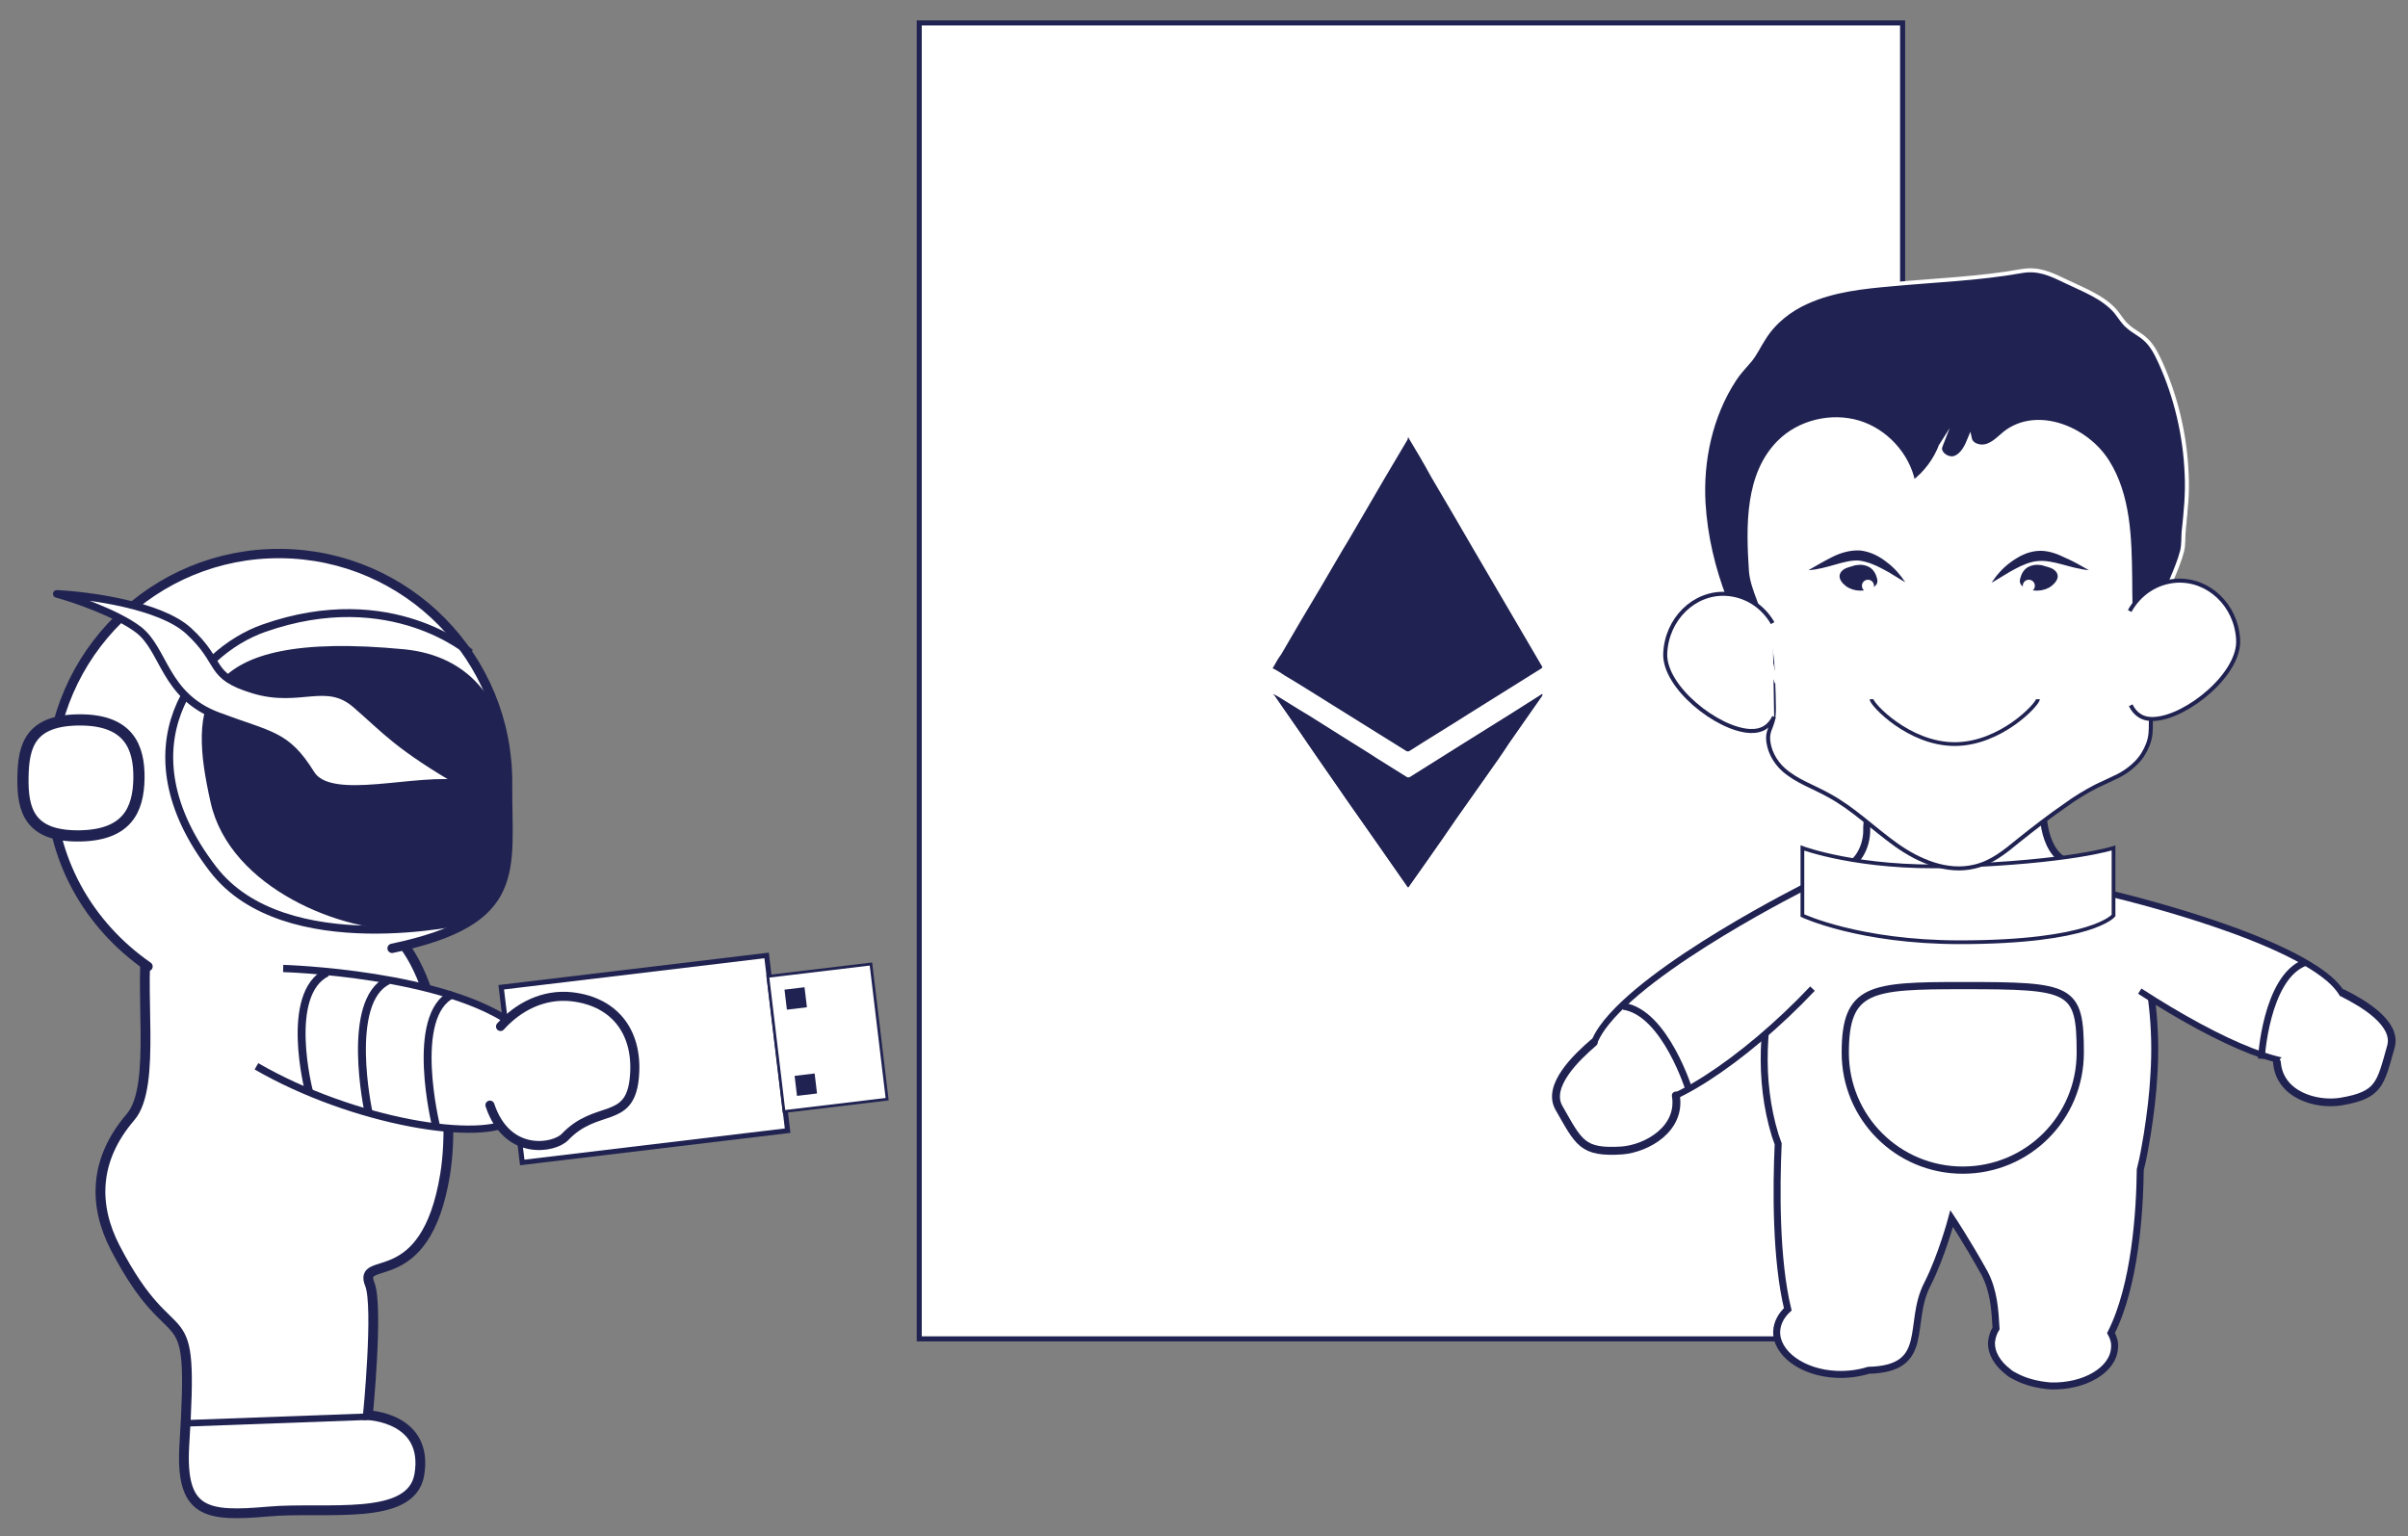 <svg width="105" height="67" viewBox="0 0 105 67" fill="none" xmlns="http://www.w3.org/2000/svg">
<rect x="0" y="0" width="105" height="67" fill="#808080" stroke="none"/>
<path d="M33.428 41.67L21.856 43.057L22.772 50.699L34.344 49.312L33.428 41.67Z" fill="white" stroke="#202251" stroke-width="0.22" stroke-miterlimit="10"/>
<path d="M82.962 1H40.083V58.392H82.962V1Z" fill="white" stroke="#202251" stroke-width="0.22" stroke-miterlimit="10"/>
<path d="M92.204 58.774C92.226 58.554 92.16 58.334 92.05 58.136C93.106 56.047 93.304 52.837 93.326 51.011C93.458 50.506 93.546 49.978 93.634 49.45C93.766 48.593 93.876 47.735 93.92 46.877C93.986 45.888 93.963 44.877 93.854 43.887C93.744 42.876 93.524 41.864 93.128 40.918C92.732 39.973 92.182 39.093 91.435 38.39C91.237 38.192 91.017 38.016 90.797 37.862C90.599 37.73 90.357 37.664 90.137 37.576C89.566 37.378 89.28 36.696 89.17 36.147C89.104 35.839 89.104 35.509 88.95 35.245C88.598 34.585 87.697 34.541 86.949 34.563C85.498 34.607 84.046 34.673 82.595 34.717C82.309 34.717 82.001 34.739 81.781 34.915C81.496 35.135 81.43 35.575 81.408 35.927C81.386 36.103 81.408 36.257 81.386 36.433C81.342 36.828 81.188 37.224 80.924 37.51C80.814 37.62 80.66 37.664 80.528 37.686C80.33 37.752 80.11 37.752 79.89 37.752C79.605 37.752 79.055 37.796 78.945 38.126C78.923 38.17 78.923 38.236 78.923 38.28C78.901 38.368 78.857 38.456 78.813 38.544C78.725 38.741 78.615 38.961 78.527 39.159C78.131 40.083 77.779 41.05 77.516 42.04C76.856 44.459 76.658 47.075 77.406 49.516C77.45 49.648 77.493 49.758 77.537 49.89C77.45 51.825 77.427 54.926 77.955 57.103C77.669 57.367 77.493 57.696 77.472 58.048C77.427 59.016 78.593 59.873 80.066 59.939C80.572 59.961 81.056 59.895 81.474 59.763C84.244 59.697 83.145 57.74 84.046 56.003C84.662 54.794 85.102 53.145 85.102 53.145C85.102 53.145 85.761 54.134 86.531 55.519C86.949 56.311 86.993 57.169 87.037 57.938C86.927 58.114 86.861 58.312 86.839 58.532C86.817 59.016 87.103 59.477 87.565 59.829C87.653 59.917 87.784 59.983 87.916 60.049C88.334 60.269 88.862 60.401 89.412 60.445C90.907 60.489 92.16 59.741 92.204 58.774Z" fill="white" stroke="#202251" stroke-width="0.304" stroke-miterlimit="10"/>
<path d="M91.611 38.873C91.611 38.873 99.087 40.566 101.572 42.699C103.309 44.217 101.858 45.69 101.22 46.13C100.099 46.943 96.844 45.514 93.304 43.227" fill="white"/>
<path d="M91.611 38.873C91.611 38.873 99.087 40.566 101.572 42.699C103.309 44.217 101.858 45.69 101.22 46.13C100.099 46.943 96.844 45.514 93.304 43.227" stroke="#202251" stroke-width="0.27" stroke-miterlimit="10"/>
<path d="M98.603 46.174C98.603 46.174 98.801 42.678 100.473 41.996" stroke="#202251" stroke-width="0.295" stroke-miterlimit="10"/>
<path d="M99.285 46.328C99.395 47.757 101 48.219 102.078 48.043C103.749 47.757 103.793 47.295 104.255 45.646C104.54 44.635 103.045 43.755 102.166 43.315" fill="white"/>
<path d="M99.285 46.328C99.395 47.757 101 48.219 102.078 48.043C103.749 47.757 103.793 47.295 104.255 45.646C104.54 44.635 103.045 43.755 102.166 43.315" stroke="#202251" stroke-width="0.337" stroke-miterlimit="10" stroke-linecap="round" stroke-linejoin="round"/>
<path d="M78.835 38.609C78.835 38.609 71.798 42.106 69.863 44.832C68.5 46.767 70.303 47.867 71.051 48.175C72.37 48.703 76.064 46.262 79.033 43.117" fill="white"/>
<path d="M78.835 38.609C78.835 38.609 71.798 42.106 69.863 44.832C68.5 46.767 70.303 47.867 71.051 48.175C72.37 48.703 76.064 46.262 79.033 43.117" stroke="#202251" stroke-width="0.276" stroke-miterlimit="10"/>
<path d="M73.668 47.581C73.668 47.581 72.612 44.151 70.787 43.887" stroke="#202251" stroke-width="0.302" stroke-miterlimit="10"/>
<path d="M73.074 47.779C73.316 49.23 71.821 50.088 70.721 50.176C68.984 50.286 68.852 49.846 67.972 48.307C67.445 47.361 68.72 46.13 69.49 45.47" fill="white"/>
<path d="M73.074 47.779C73.316 49.23 71.821 50.088 70.721 50.176C68.984 50.286 68.852 49.846 67.972 48.307C67.445 47.361 68.72 46.13 69.49 45.47" stroke="#202251" stroke-width="0.345" stroke-miterlimit="10" stroke-linecap="round" stroke-linejoin="round"/>
<path d="M92.16 36.982C92.16 36.982 90.313 37.598 85.102 37.774C81.056 37.906 78.593 36.982 78.593 36.982V39.929C78.593 39.929 81.056 41.094 85.454 41.094C91.237 41.094 92.16 39.929 92.16 39.929V36.982Z" fill="white" stroke="#202251" stroke-width="0.163" stroke-miterlimit="10"/>
<path d="M80.462 45.91C80.462 43.073 81.562 42.985 85.586 42.985C90.335 42.985 90.709 43.073 90.709 45.91C90.709 48.746 88.422 51.033 85.586 51.033C82.749 51.033 80.462 48.746 80.462 45.91Z" fill="white" stroke="#202251" stroke-width="0.315" stroke-miterlimit="10"/>
<path d="M77.23 28.472C77.054 27.395 76.57 26.581 76.196 25.591C75.844 24.602 75.558 23.612 75.097 22.689C74.899 22.271 74.877 21.743 74.921 21.282C75.009 20.292 75.426 19.325 76.064 18.555C77.032 17.367 78.395 16.576 79.758 15.894C82.089 14.751 84.618 13.827 87.213 13.871C89.082 13.893 90.995 14.487 92.468 15.674C93.062 16.158 93.744 16.818 94.205 17.433C94.843 18.269 95.107 19.588 95.239 20.578C95.371 21.523 95.349 22.491 95.151 23.415C95.019 24.052 94.821 24.69 94.491 25.24C94.403 25.394 94.315 25.503 94.249 25.679C94.073 26.207 94.051 26.867 93.985 27.417C93.897 28.12 93.853 28.824 93.832 29.528C93.832 29.923 93.809 30.297 93.832 30.693C93.832 30.869 93.853 31.023 93.832 31.199C93.809 31.309 93.787 31.419 93.787 31.529C93.787 31.858 93.787 32.144 93.656 32.474C93.546 32.76 93.37 33.046 93.15 33.266C92.82 33.596 92.49 33.794 92.094 33.969C91.853 34.079 91.633 34.189 91.391 34.299C90.929 34.541 90.489 34.805 90.071 35.113C89.368 35.597 88.686 36.124 88.026 36.652C87.433 37.136 86.861 37.62 86.091 37.796C84.904 38.081 83.672 37.554 82.683 36.85C81.693 36.146 80.814 35.267 79.758 34.695C79.099 34.321 78.351 34.079 77.779 33.574C77.383 33.222 77.098 32.694 77.098 32.166C77.098 31.902 77.23 31.704 77.296 31.463C77.383 31.111 77.34 30.671 77.34 30.319C77.317 29.703 77.317 29.088 77.23 28.472Z" fill="white" stroke="#202251" stroke-width="0.175" stroke-miterlimit="10"/>
<path d="M74.283 21.963C74.173 20.094 74.591 18.137 75.624 16.554C75.822 16.246 76.042 16.026 76.284 15.74C76.548 15.432 76.68 15.103 76.899 14.773C77.339 14.047 78.043 13.497 78.79 13.168C79.956 12.64 81.253 12.508 82.507 12.398C84.376 12.222 86.289 12.156 88.136 11.826C88.862 11.694 89.389 11.936 90.027 12.244C90.797 12.618 91.72 12.948 92.27 13.607C92.446 13.827 92.578 14.069 92.798 14.245C93.018 14.443 93.303 14.575 93.523 14.773C93.831 15.037 94.007 15.388 94.183 15.762C94.887 17.302 95.283 18.995 95.349 20.688C95.392 21.546 95.305 22.359 95.217 23.195C95.195 23.48 95.217 23.744 95.151 24.03C94.931 24.866 94.491 25.636 94.227 26.471C93.919 27.461 93.743 28.494 93.787 29.528C92.82 28.076 92.908 26.933 92.886 25.196C92.864 23.459 92.82 21.611 91.896 20.138C90.973 18.665 88.818 17.807 87.432 18.885C87.191 19.083 86.971 19.325 86.663 19.434C86.377 19.544 85.959 19.434 85.893 19.127C85.761 19.456 85.585 19.83 85.255 19.962C84.926 20.094 84.442 19.72 84.64 19.413C84.398 20.05 83.98 20.622 83.43 21.04C83.188 19.83 82.221 18.775 81.034 18.423C79.846 18.071 78.461 18.401 77.581 19.28C76.174 20.688 76.218 22.931 76.35 24.91C76.416 25.745 76.987 26.603 77.053 27.439C77.097 28.186 77.207 29.066 77.471 29.77C77.361 29.198 76.284 28.626 76.042 28.098C75.734 27.439 75.47 26.779 75.206 26.097C74.701 24.778 74.371 23.393 74.283 21.963Z" fill="#202251" stroke="white" stroke-width="0.175" stroke-miterlimit="10"/>
<path d="M77.361 31.265C77.163 31.661 76.856 31.903 76.306 31.881C74.899 31.815 72.546 29.968 72.612 28.494C72.678 26.999 73.865 25.834 75.25 25.9C76.13 25.944 76.878 26.449 77.295 27.175" fill="white"/>
<path d="M77.361 31.265C77.163 31.661 76.856 31.903 76.306 31.881C74.899 31.815 72.546 29.968 72.612 28.494C72.678 26.999 73.865 25.834 75.25 25.9C76.13 25.944 76.878 26.449 77.295 27.175" stroke="#202251" stroke-width="0.175" stroke-miterlimit="10"/>
<path d="M92.908 30.759C93.106 31.155 93.436 31.397 93.964 31.353C95.371 31.265 97.702 29.374 97.592 27.878C97.504 26.383 96.295 25.24 94.887 25.328C94.008 25.394 93.282 25.899 92.864 26.647" fill="white"/>
<path d="M92.908 30.759C93.106 31.155 93.436 31.397 93.964 31.353C95.371 31.265 97.702 29.374 97.592 27.878C97.504 26.383 96.295 25.24 94.887 25.328C94.008 25.394 93.282 25.899 92.864 26.647" stroke="#202251" stroke-width="0.175" stroke-miterlimit="10"/>
<path d="M88.928 24.756C88.796 24.734 88.642 24.756 88.51 24.822C88.334 24.91 88.246 25.086 88.202 25.262C88.18 25.35 88.18 25.416 88.268 25.482C88.576 25.702 89.082 25.702 89.39 25.46C89.499 25.372 89.675 25.196 89.588 25.042C89.499 24.888 89.28 24.844 89.126 24.8C89.06 24.778 88.994 24.756 88.928 24.756Z" fill="#202251" stroke="#202251" stroke-width="0.232" stroke-miterlimit="10"/>
<path d="M91.083 24.866C90.291 24.8 89.544 24.404 88.862 24.47C88.532 24.492 88.18 24.646 87.85 24.822C87.52 24.998 87.191 25.218 86.839 25.416C87.059 25.086 87.323 24.778 87.653 24.536C87.982 24.294 88.356 24.074 88.818 24.03C89.258 23.986 89.675 24.14 90.027 24.316C90.401 24.47 90.731 24.668 91.083 24.866Z" fill="#202251"/>
<path d="M88.466 25.811C88.612 25.811 88.73 25.693 88.73 25.548C88.73 25.402 88.612 25.284 88.466 25.284C88.32 25.284 88.202 25.402 88.202 25.548C88.202 25.693 88.32 25.811 88.466 25.811Z" fill="white"/>
<path d="M81.012 24.756C81.144 24.734 81.297 24.756 81.429 24.822C81.605 24.91 81.693 25.086 81.737 25.262C81.759 25.35 81.759 25.416 81.671 25.482C81.364 25.702 80.858 25.702 80.55 25.46C80.44 25.372 80.264 25.196 80.352 25.042C80.44 24.888 80.66 24.844 80.814 24.8C80.858 24.778 80.946 24.756 81.012 24.756Z" fill="#202251" stroke="#202251" stroke-width="0.232" stroke-miterlimit="10"/>
<path d="M78.857 24.866C79.209 24.668 79.538 24.47 79.89 24.294C80.242 24.118 80.66 23.986 81.1 24.008C81.539 24.052 81.935 24.25 82.265 24.514C82.595 24.756 82.859 25.064 83.079 25.394C82.727 25.196 82.419 24.976 82.067 24.8C81.737 24.624 81.407 24.492 81.056 24.448C80.418 24.404 79.67 24.822 78.857 24.866Z" fill="#202251"/>
<path d="M81.451 25.811C81.597 25.811 81.715 25.693 81.715 25.548C81.715 25.402 81.597 25.284 81.451 25.284C81.306 25.284 81.188 25.402 81.188 25.548C81.188 25.693 81.306 25.811 81.451 25.811Z" fill="white"/>
<path d="M88.862 30.495C88.862 30.715 87.235 32.452 85.234 32.452C83.233 32.452 81.606 30.715 81.606 30.495" fill="white"/>
<path d="M88.862 30.495C88.862 30.715 87.235 32.452 85.234 32.452C83.233 32.452 81.606 30.715 81.606 30.495" stroke="#202251" stroke-width="0.163" stroke-miterlimit="10"/>
<path d="M37.977 42.044L33.48 42.583L34.186 48.478L38.684 47.939L37.977 42.044Z" fill="white" stroke="#202251" stroke-width="0.12" stroke-miterlimit="10"/>
<path d="M55.518 30.27C55.54 30.292 55.54 30.314 55.562 30.314C56.046 31.018 56.551 31.721 57.035 32.447C57.585 33.261 58.157 34.052 58.706 34.866C59.146 35.504 59.608 36.141 60.048 36.779C60.487 37.417 60.927 38.032 61.367 38.67C61.389 38.714 61.411 38.714 61.433 38.67C61.697 38.296 61.961 37.922 62.225 37.548C62.664 36.933 63.104 36.295 63.522 35.679C63.962 35.064 64.401 34.426 64.841 33.81C65.171 33.349 65.501 32.887 65.809 32.403C66.293 31.721 66.754 31.04 67.238 30.358C67.238 30.336 67.26 30.336 67.26 30.292H67.238C66.798 30.578 66.359 30.842 65.919 31.128C65.215 31.567 64.511 32.007 63.808 32.447C63.038 32.931 62.269 33.414 61.499 33.898C61.433 33.942 61.389 33.942 61.323 33.898C60.905 33.634 60.509 33.392 60.092 33.129C59.608 32.821 59.124 32.535 58.662 32.227C58.135 31.897 57.585 31.545 57.057 31.216C56.595 30.93 56.156 30.644 55.694 30.38C55.628 30.336 55.584 30.314 55.518 30.27Z" fill="#202251"/>
<path d="M61.411 19.055C61.389 19.077 61.433 19.099 61.433 19.121C61.763 19.671 62.093 20.221 62.401 20.793C63.016 21.826 63.61 22.86 64.226 23.915C64.643 24.641 65.083 25.366 65.501 26.092C66.073 27.081 66.666 28.071 67.238 29.061C67.26 29.105 67.26 29.105 67.216 29.149C66.161 29.808 65.105 30.468 64.05 31.128C63.192 31.677 62.313 32.205 61.455 32.755C61.411 32.777 61.367 32.777 61.323 32.755C60.202 32.051 59.058 31.348 57.937 30.644C57.299 30.248 56.683 29.852 56.046 29.478C55.87 29.368 55.694 29.236 55.496 29.149V29.127C55.518 29.127 55.518 29.105 55.518 29.105C55.628 28.907 55.738 28.709 55.87 28.533C56.441 27.543 57.013 26.576 57.607 25.586C58.025 24.883 58.42 24.179 58.838 23.497C59.344 22.618 59.872 21.738 60.377 20.859C60.707 20.309 61.037 19.737 61.367 19.187C61.367 19.165 61.389 19.165 61.389 19.121C61.389 19.055 61.411 19.055 61.411 19.055Z" fill="#202251"/>
<path d="M55.518 30.27C55.584 30.292 55.628 30.336 55.694 30.358C56.156 30.644 56.595 30.93 57.057 31.194C57.585 31.523 58.135 31.875 58.662 32.205C59.146 32.513 59.63 32.799 60.092 33.107C60.509 33.37 60.905 33.612 61.323 33.876C61.389 33.92 61.433 33.92 61.499 33.876C62.269 33.392 63.038 32.909 63.808 32.425C64.511 31.985 65.215 31.545 65.919 31.106C66.359 30.82 66.798 30.556 67.238 30.27C67.238 30.27 67.238 30.27 67.26 30.27C67.26 30.292 67.238 30.314 67.238 30.336C66.754 31.018 66.293 31.699 65.809 32.381C65.479 32.843 65.149 33.305 64.841 33.788C64.401 34.404 63.962 35.042 63.522 35.657C63.082 36.273 62.642 36.911 62.225 37.526C61.961 37.9 61.697 38.274 61.433 38.648C61.411 38.692 61.389 38.692 61.367 38.648C60.927 38.01 60.487 37.395 60.048 36.757C59.608 36.119 59.146 35.481 58.706 34.844C58.157 34.052 57.585 33.239 57.035 32.425C56.551 31.721 56.046 31.018 55.562 30.292C55.54 30.314 55.54 30.292 55.518 30.27Z" fill="#202251"/>
<path d="M35.081 43.057L34.208 43.161L34.312 44.035L35.186 43.93L35.081 43.057Z" fill="#202251"/>
<path d="M35.522 46.817L34.648 46.922L34.753 47.795L35.626 47.69L35.522 46.817Z" fill="#202251"/>
<path d="M6.477 40.634C5.993 42.921 6.873 47.362 5.685 48.726C4.102 50.573 4.058 52.552 5.025 54.421C7.686 59.545 8.478 55.96 8.038 63.019C7.862 66.01 8.984 66.163 11.71 65.922C14.217 65.702 17.933 66.383 18.285 64.316C18.703 61.81 16.042 61.722 16.042 61.722C16.042 61.722 16.504 56.994 16.13 56.026C15.558 54.641 18.549 56.488 19.407 51.233C19.912 48.176 19.121 42.283 17.054 40.634" fill="white"/>
<path d="M6.477 40.634C5.993 42.921 6.873 47.362 5.685 48.726C4.102 50.573 4.058 52.552 5.025 54.421C7.686 59.545 8.478 55.96 8.038 63.019C7.862 66.01 8.984 66.163 11.71 65.922C14.217 65.702 17.933 66.383 18.285 64.316C18.703 61.81 16.042 61.722 16.042 61.722C16.042 61.722 16.504 56.994 16.13 56.026C15.558 54.641 18.549 56.488 19.407 51.233C19.912 48.176 19.121 42.283 17.054 40.634" stroke="#202251" stroke-width="0.427" stroke-miterlimit="10"/>
<path d="M17.097 41.36C22.858 40.151 22.111 37.995 22.133 34.191C22.177 28.694 17.757 24.186 12.238 24.142C6.74 24.098 2.232 28.518 2.188 34.037C2.166 37.446 3.86 40.348 6.454 42.151" fill="white"/>
<path d="M17.097 41.36C22.858 40.151 22.111 37.995 22.133 34.191C22.177 28.694 17.757 24.186 12.238 24.142C6.74 24.098 2.232 28.518 2.188 34.037C2.166 37.446 3.86 40.348 6.454 42.151" stroke="#202251" stroke-width="0.407" stroke-miterlimit="10" stroke-linecap="round" stroke-linejoin="round"/>
<path d="M22.287 34.477C22.309 30.607 20.462 28.606 17.647 28.32C8.301 27.418 8.257 30.849 9.181 34.983C10.017 38.765 15.008 40.7 17.823 40.546C22.507 40.304 22.243 38.347 22.287 34.477Z" fill="#202251"/>
<path d="M20.506 28.474C20.506 28.474 17.075 25.439 11.512 27.396C8.499 28.452 5.201 32.586 9.291 37.907C12.413 41.975 20.373 40.128 20.373 40.128" stroke="#202251" stroke-width="0.345" stroke-miterlimit="10"/>
<path d="M13.557 33.751C14.415 35.137 18.241 33.839 20.242 34.213C17.339 32.542 16.812 31.838 15.514 30.717C14.217 29.595 13.073 30.695 11.05 30.079C9.027 29.463 9.753 28.914 8.214 27.506C6.982 26.385 3.882 25.967 2.475 25.901C3.288 26.121 5.113 26.759 6.037 27.462C7.18 28.342 7.158 30.343 9.489 31.223C11.82 32.102 12.48 32.014 13.557 33.751Z" fill="white" stroke="#202251" stroke-width="0.33" stroke-linejoin="round"/>
<path d="M1.001 33.905C1.023 32.52 1.309 31.377 3.552 31.398C5.575 31.421 6.081 32.542 6.059 33.949C6.037 35.335 5.531 36.412 3.508 36.456C1.265 36.5 0.979 35.313 1.001 33.905Z" fill="white" stroke="#202251" stroke-width="0.489" stroke-miterlimit="10"/>
<path d="M8.148 62.074L15.998 61.788" stroke="#202251" stroke-width="0.285" stroke-miterlimit="10"/>
<path d="M12.348 42.239C12.348 42.239 19.516 42.437 22.551 44.79C24.684 46.439 23.078 48.264 22.353 48.836C21.077 49.848 15.448 48.968 11.182 46.505" fill="white"/>
<path d="M12.348 42.239C12.348 42.239 19.516 42.437 22.551 44.79C24.684 46.439 23.078 48.264 22.353 48.836C21.077 49.848 15.448 48.968 11.182 46.505" stroke="#202251" stroke-width="0.316" stroke-miterlimit="10"/>
<path d="M13.469 47.583C13.469 47.583 12.37 43.339 14.261 42.415" stroke="#202251" stroke-width="0.345" stroke-miterlimit="10"/>
<path d="M16.064 48.484C16.064 48.484 15.03 43.668 16.921 42.767" stroke="#202251" stroke-width="0.345" stroke-miterlimit="10"/>
<path d="M19.011 49.1C19.011 49.1 17.823 44.262 19.736 43.361" stroke="#202251" stroke-width="0.345" stroke-miterlimit="10"/>
<path d="M21.363 48.198C22.111 50.441 24.156 50.089 24.64 49.584C26.003 48.154 27.432 49.034 27.652 47.077C27.872 45.12 26.883 43.691 24.926 43.471C23.694 43.339 22.595 43.91 21.825 44.768" fill="white"/>
<path d="M21.363 48.198C22.111 50.441 24.156 50.089 24.64 49.584C26.003 48.154 27.432 49.034 27.652 47.077C27.872 45.12 26.883 43.691 24.926 43.471C23.694 43.339 22.595 43.91 21.825 44.768" stroke="#202251" stroke-width="0.395" stroke-miterlimit="10" stroke-linecap="round" stroke-linejoin="round"/>
</svg>

